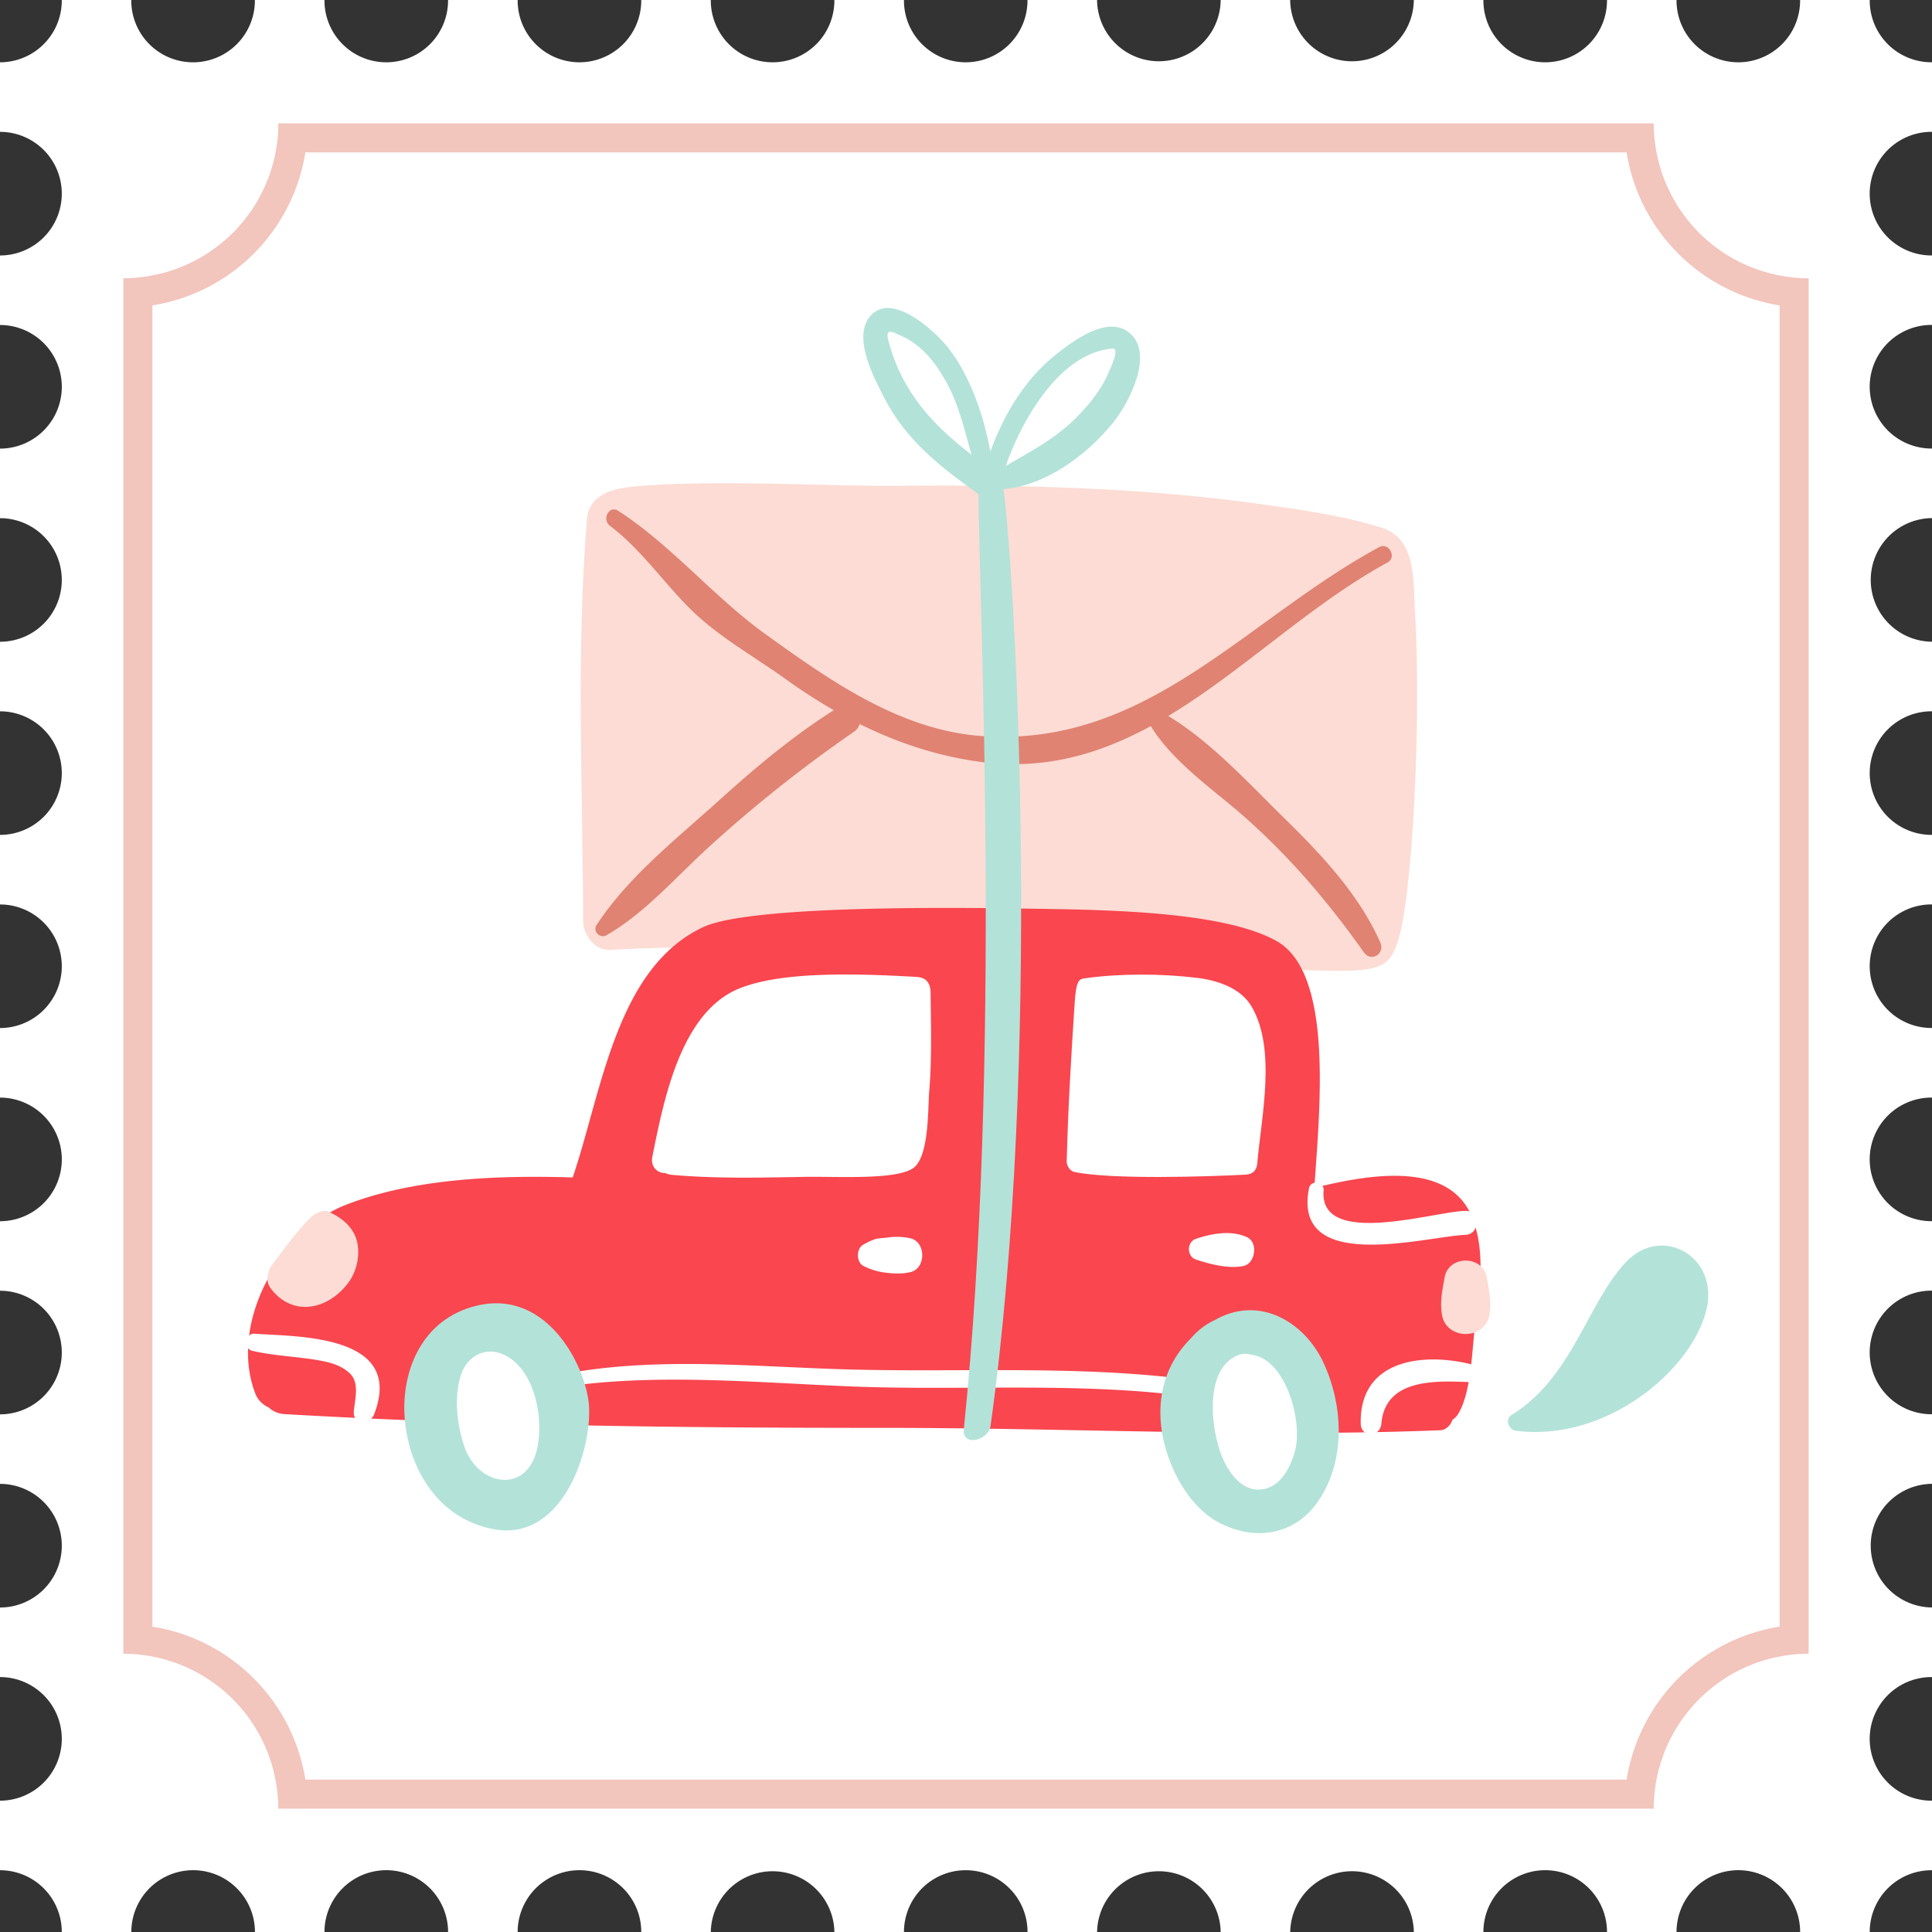 <svg xmlns="http://www.w3.org/2000/svg" width="1080" height="1080.01" viewBox="0 0 1080 1080.01"><rect x="0" y="0" width="1080" height="1080.01" fill="#333333" stroke="none"/><g id="Слой_2" data-name="Слой 2"><g id="Слой_2-2" data-name="Слой 2"><g id="Winter32_88464206"><path d="M1079.72 1006.59a34.55 34.55.0 0 1 0-69.1h.28V898.58c-.1.0-.18.0-.28.0a34.56 34.56.0 0 1 0-69.11h.28v-38.9h-.28a34.55 34.55.0 0 1 0-69.1c.1.0.18.0.28.0V682.65h-.28a34.55 34.55.0 0 1 0-69.1h.28v-38.9h-.28a34.54 34.54.0 0 1 0-69.08h.28V466.7h-.28a34.54 34.54.0 1 1 0-69.08h.28v-38.9h-.28a34.55 34.55.0 0 1 0-69.09h.28v-38.9h-.28a34.55 34.55.0 0 1 0-69.1h.28V142.8h-.28a34.55 34.55.0 0 1 0-69.1h.28V34.81h-.28A34.53 34.53.0 0 1 1045.18.28c0-.09.0-.18.0-.28h-38.91c0 .1.0.19.0.28a34.53 34.53.0 0 1-34.53 34.54A34.55 34.55.0 0 1 937.19.28c0-.09.0-.18.0-.28H898.32c0 .1.0.19.0.28a34.55 34.55.0 0 1-34.56 34.54A34.53 34.53.0 0 1 829.23.28c0-.09.0-.18.0-.28H790.33c0 .1.0.19.0.28a34.56 34.56.0 0 1-69.11.0c0-.09.0-.18.0-.28H682.36c0 .1.0.19.0.28a34.55 34.55.0 0 1-69.09.0c0-.09.0-.18.0-.28h-38.9c0 .1.0.19.0.28a34.54 34.54.0 0 1-34.55 34.54A34.53 34.53.0 0 1 505.32.28c0-.09.0-.18.0-.28H466.42c0 .1.0.19.0.28a34.53 34.53.0 0 1-34.54 34.54A34.54 34.54.0 0 1 397.34.28V0H358.46c0 .1.0.19.0.28a34.54 34.54.0 0 1-34.55 34.54A34.54 34.54.0 0 1 289.37.28c0-.09.0-.18.0-.28H250.47c0 .1.0.19.0.28a34.53 34.53.0 0 1-34.54 34.54A34.55 34.55.0 0 1 181.38.28c0-.09.0-.18.0-.28h-38.9c0 .1.0.19.0.28a34.55 34.55.0 0 1-69.1.0c0-.09.0-.18.0-.28H34.53c0 .1.0.19.0.28A34.53 34.53.0 0 1 0 34.82H0V73.71H0a34.53 34.53.0 0 1 34.54 34.54A34.55 34.55.0 0 1 0 142.81H0v38.87H0a34.55 34.55.0 0 1 0 69.1H0v38.88H0A34.53 34.53.0 0 1 34.54 324.2 34.53 34.53.0 0 1 0 358.75H0v38.88H0a34.53 34.53.0 0 1 34.54 34.55A34.53 34.53.0 0 1 0 466.71H0V505.6H0a34.54 34.54.0 0 1 34.54 34.54A34.53 34.53.0 0 1 0 574.68H0v38.89H0a34.55 34.55.0 0 1 0 69.1H0v38.86H0A34.54 34.54.0 0 1 34.54 756.1 34.54 34.54.0 0 1 0 790.63H0V829.5H0a34.54 34.54.0 0 1 34.54 34.55A34.54 34.54.0 0 1 0 898.61H0v38.88H0A34.54 34.54.0 0 1 34.54 972 34.54 34.54.0 0 1 0 1006.59H0v38.88H0A34.53 34.53.0 0 1 34.54 1080H73.42a34.55 34.55.0 0 1 69.1.0h38.86a34.55 34.55.0 0 1 69.1.0h38.89a34.55 34.55.0 0 1 69.1.0h38.87a34.55 34.55.0 0 1 69.09.0h38.89a34.54 34.54.0 0 1 69.08.0h38.88a34.55 34.55.0 0 1 69.09.0h38.87a34.56 34.56.0 0 1 69.11.0h38.88a34.55 34.55.0 0 1 69.1.0h38.86a34.55 34.55.0 0 1 69.1.0h38.89a34.53 34.53.0 0 1 34.54-34.53h.28v-38.91z" fill="#fff"/><path d="M1011.05 155.58c-2.8.0-5.57-.16-8.3-.42-2.56-.26-5.07-.63-7.57-1.1a86.63 86.63.0 0 1-69.21-69q-.72-3.85-1.13-7.84c-.24-2.55-.38-5.17-.39-7.8.0-.15.0-.3.0-.46H155.58c0 .12.0.22.0.33.0 2.68-.15 5.33-.4 8s-.67 5.36-1.16 8h0A86.63 86.63.0 0 1 84.94 154c-2.53.49-5.09.86-7.68 1.13-2.74.25-5.51.42-8.31.42h0V924.43c2.79.0 5.54.16 8.28.42q3.85.39 7.63 1.11A86.62 86.62.0 0 1 154 994.91c.49 2.6.87 5.22 1.14 7.89s.42 5.47.42 8.26H924.43c0-2.79.15-5.55.41-8.26s.65-5.34 1.15-7.94A86.68 86.68.0 0 1 994.81 926h0c2.62-.49 5.29-.88 8-1.15s5.46-.42 8.25-.42h0V155.58zM994.81 909.3a103.09 103.09.0 0 0-85.52 85.51H170.71A103.09 103.09.0 0 0 85.19 909.3V170.71A103 103 0 0 0 170.7 85.2H909.29a103.09 103.09.0 0 0 85.52 85.51z" fill="#f2c5bd"/><path d="M909.06 705.35c-21.81 22.82-29.78 64.6-64.22 85.72-3.68 2.24-1.44 8.14 2.24 8.66 50.37 6.87 99-33.85 106.91-67.92C960.85 702.44 929.06 684.42 909.06 705.35z" fill="#b3e2d9"/><path d="M791 342c-1.14-18.44.76-41-19-47.13-22.26-6.92-46.29-10.13-69.28-13.33-66-9.13-134.76-10.71-201.26-9.92-33.48.4-108.43-4-149.88.68-15.6 1.76-22.69 8.23-23.48 18-6.1 74.66-2.33 149.59-2.12 224.4.0 8.51 6.9 16.78 15.2 16.29 70.93-4.22 143.14 2.14 214.16 4.08 208 5.7 216.31 16.87 225.47-7.08C789.7 504.49 794.58 400.92 791 342z" fill="#fcdcd4"/><path d="M771 305.82c-75.59 41.08-129.73 112-221.9 105.65-45.42-3.11-84.58-30.58-121.16-56.94-29.07-20.94-52.59-49.76-82.4-69-5.09-3.29-9.27 4.84-4.57 8.39 17.7 13.39 29.95 31.88 45.81 47.36 15.11 14.75 34.95 25.83 51.93 38Q452.19 389 466.1 397c-23.13 14.65-43.94 32.15-64.49 50.74-23.08 20.88-50.82 42.66-68.13 69.4-2.38 3.67 2.13 7.57 5.37 5.75 21.85-12.39 39.87-33.63 58.73-50.6a766.48 766.48.0 0 1 79.7-63.16 8.13 8.13.0 0 0 3.28-4.4c21.48 10.66 44 18.14 68.5 21.28 35.45 4.52 65.92-4.71 94.21-20.11 13 21 36.23 36.21 54 52.15 24.93 22.36 45.51 46.57 65.1 74.26 4.07 5.75 12.12 1 9.13-5.7-11.94-26.76-32.78-48.85-52.95-68.62-19.56-19.17-41.87-43.66-65.5-57.73C695 375 732.65 337.81 775.66 314.44 781 311.53 776.3 302.93 771 305.82z" fill="#e08373"/><path d="M823.56 682.08C811.21 647.67 764 656.87 734.71 664c3-44.19 10.85-120.13-21.19-138-30.95-17.27-100.14-17.48-143.89-18.13-33.16-.5-149.84-2-176.36 10.32-48.93 22.7-56.81 92.17-73.12 140-41.59-1.25-88.77.42-127.19 15.47-34.67 13.58-65.31 64.37-50.51 104.62a14 14 0 0 0 7.72 8.47 14.06 14.06.0 0 0 9 3.75c111.77 6.53 223.22 7.71 335.14 7.69 103.29.0 207.69 5.37 310.78 1.33 3.22-.11 5.83-2.79 6.86-5.88a10.19 10.19.0 0 0 3.26-3.36c7.81-13.15 7.59-38.26 9.87-53.66C827.68 718.76 829.79 699.39 823.56 682.08z" fill="#f9464f"/><path d="M2e2 696.31c-1.24-9.66-8.65-15.56-16.48-19-3.44-1.53-8.53 2.1-8.76 2.28-7.94 7.07-18.53 22.19-22.11 26.68-2.77 3.48-4.58 9.37-1.63 13.5 11 15.27 29.29 13.37 41.24.24A29.08 29.08.0 0 0 2e2 696.31z" fill="#fcdcd4"/><path d="M819.33 690.27c-22.22.88-97.09 22.32-87.6-26 .95-4.88 8.6-3.84 8.18 1.19-2.71 32.42 62.14 11.62 79.42 11.42C827.44 676.73 827.39 690 819.33 690.27zM509 711.11c-4.75 1.14-9.58.87-14.38.26a36.2 36.2.0 0 1-11.84-3.65c-4.27-2.06-4.27-10 0-12.05a44.34 44.34.0 0 1 6.12-2.9c2.31-.67 5-.67 7.42-1a35.33 35.33.0 0 1 12.68.46C517.71 694.36 517.71 709 509 711.11zm186.08-3.41c-8.38 1.67-18.37-.93-26.42-3.57-5.39-1.75-5.4-9.91.0-11.67 8.93-2.93 19.52-4.93 28.39-.88C703.53 694.54 701.71 706.37 695.06 707.7zM209.13 790.6c-2.27 5.87-12 5.93-11.34-1.66.55-6.73 3.34-15.81-2.17-21.14-4.61-4.48-11-6.23-17-7.29-12.54-2.25-25.18-2.51-37.64-5.4-5-1.15-3.91-9.92 1.21-9.56C165.83 747.29 226.55 745.63 209.13 790.6zm611.26-18.05c-17.82-.62-46-2-48.19 23.21-.67 7.82-11.4 8.11-11.55.0-.69-36.31 35.56-39.5 61-33.29C826.94 763.76 825.77 772.73 820.39 772.55zM650.78 779c-58.24-5.91-117.24-1.62-175.65-4-50.42-2.07-104.83-7.08-154.93-.44-4.11.55-5.05-6.47-1-7.19 50.62-8.93 104.85-3.17 155.92-1.82 58.34 1.54 117.51-1.88 175.65 4C656.81 770.1 656.88 779.56 650.78 779z" fill="#fff"/><path d="M520.22 555.33c0-8.92-5.74-9.08-8.88-9.28-32.83-1.88-74.67-3.11-98.29 6.6-32.61 13.41-42 62.23-48.4 94-1.15 5.75 3.12 9.28 7.26 9.08a10.06 10.06.0 0 0 3.5 1c24.57 2.21 49.35 1.59 74 1.15 17.59-.34 50 1.84 60.56-4.54 9.66-5.81 8.63-33.94 9.5-43.79C521.15 590.25 520.22 565 520.22 555.33z" fill="#fff"/><path d="M699.62 562.6c-6.2-10.6-19.83-14.75-30.68-16-20.07-2.39-42.72-2.51-62.74.31-3.34.46-4.69 1.82-5.49 14.15-2 31.07-3.57 56.52-4.43 88.08-.07 2.58 1.94 5.51 4.31 6 21 4.35 74.27 2.59 95.49 1.51 5-.26 6.48-3.18 6.76-6.44C705.11 623.91 713.63 586.54 699.62 562.6z" fill="#fff"/><path d="M630.41 185.34c-12.16-8.61-30.3 5.12-39.79 12.56-17.16 13.43-29.32 33.3-37 54.53-3.8-20.87-11.72-43.06-23.66-58.12-7.48-9.45-32.05-32.05-43.82-17.21-9.54 12 2.5 34.12 8.06 45.09 12.27 24.18 31.95 39.07 52.8 54.05.17 55.27 13.12 316.65-8.24 522.83-1 9.76 13.81 6.41 15-2.18 28.57-205.7 14.17-468.24 7.25-523.43 23.49-2.14 46.39-18.8 61.31-37.29C630.81 225.68 646.38 196.66 630.41 185.34zm-133.75 5.31c-2-7.67 2-5.26 7.56-2.72 10.93 5 18.18 14.06 24.25 24.7 7.38 12.9 10.62 27.35 14.59 41.54C521.79 237.82 504.38 219.56 496.66 190.65zm123.25 17.16c-4.14 9.91-10.68 17.88-17.94 25.31-11.51 11.77-25.86 19.26-39.75 27.32 9.71-27.73 31.14-63.31 59.67-65.6C626.21 194.48 620.7 205.94 619.91 207.81z" fill="#b3e2d9"/><path d="M831.11 714.07c-2.24-12.54-21.32-12.54-23.57.0-1.27 7.09-2.76 13.84-1.46 21.06 2.54 14.12 24 14.12 26.49.0C833.87 727.91 832.38 721.16 831.11 714.07z" fill="#fcdcd4"/><path d="M266.33 729.92c-31.66 7.73-42.15 38.22-40.08 63.14 2.36 28.77 19.33 56.53 50.43 61.89 36.7 6.31 53.45-41.31 52.65-67.6C328.71 766 306.83 720 266.33 729.92z" fill="#b3e2d9"/><path d="M739.72 761.53c-10.45-22.34-35.59-37.82-60.51-23.67a39.36 39.36.0 0 0-13.42 10.21c-15.94 15.77-20.35 37.14-14.88 59 4.33 17.33 16 38.74 34.69 46 17.51 7.66 38.42 4.66 51-13.51C752.59 816.58 750.86 785.33 739.72 761.53z" fill="#b3e2d9"/><path d="M282.24 757.56c-10.71-5.32-20.8.6-24.21 10-4.53 12.55-2.65 28.64 1.57 41.14 7.66 22.71 37.11 27.53 41.3-2.27C303.4 788.63 297.57 765.16 282.24 757.56z" fill="#fff"/><path d="M699.17 757.29a10.08 10.08.0 0 0-6.51.06c-19.87 7.13-15.94 41.83-9.28 57.52 3.88 9.11 11.18 18.67 21.4 17.77 10.49-.92 16.38-11.48 19.09-21.38C728.55 794.21 718.38 758.94 699.17 757.29z" fill="#fff"/></g></g></g></svg>